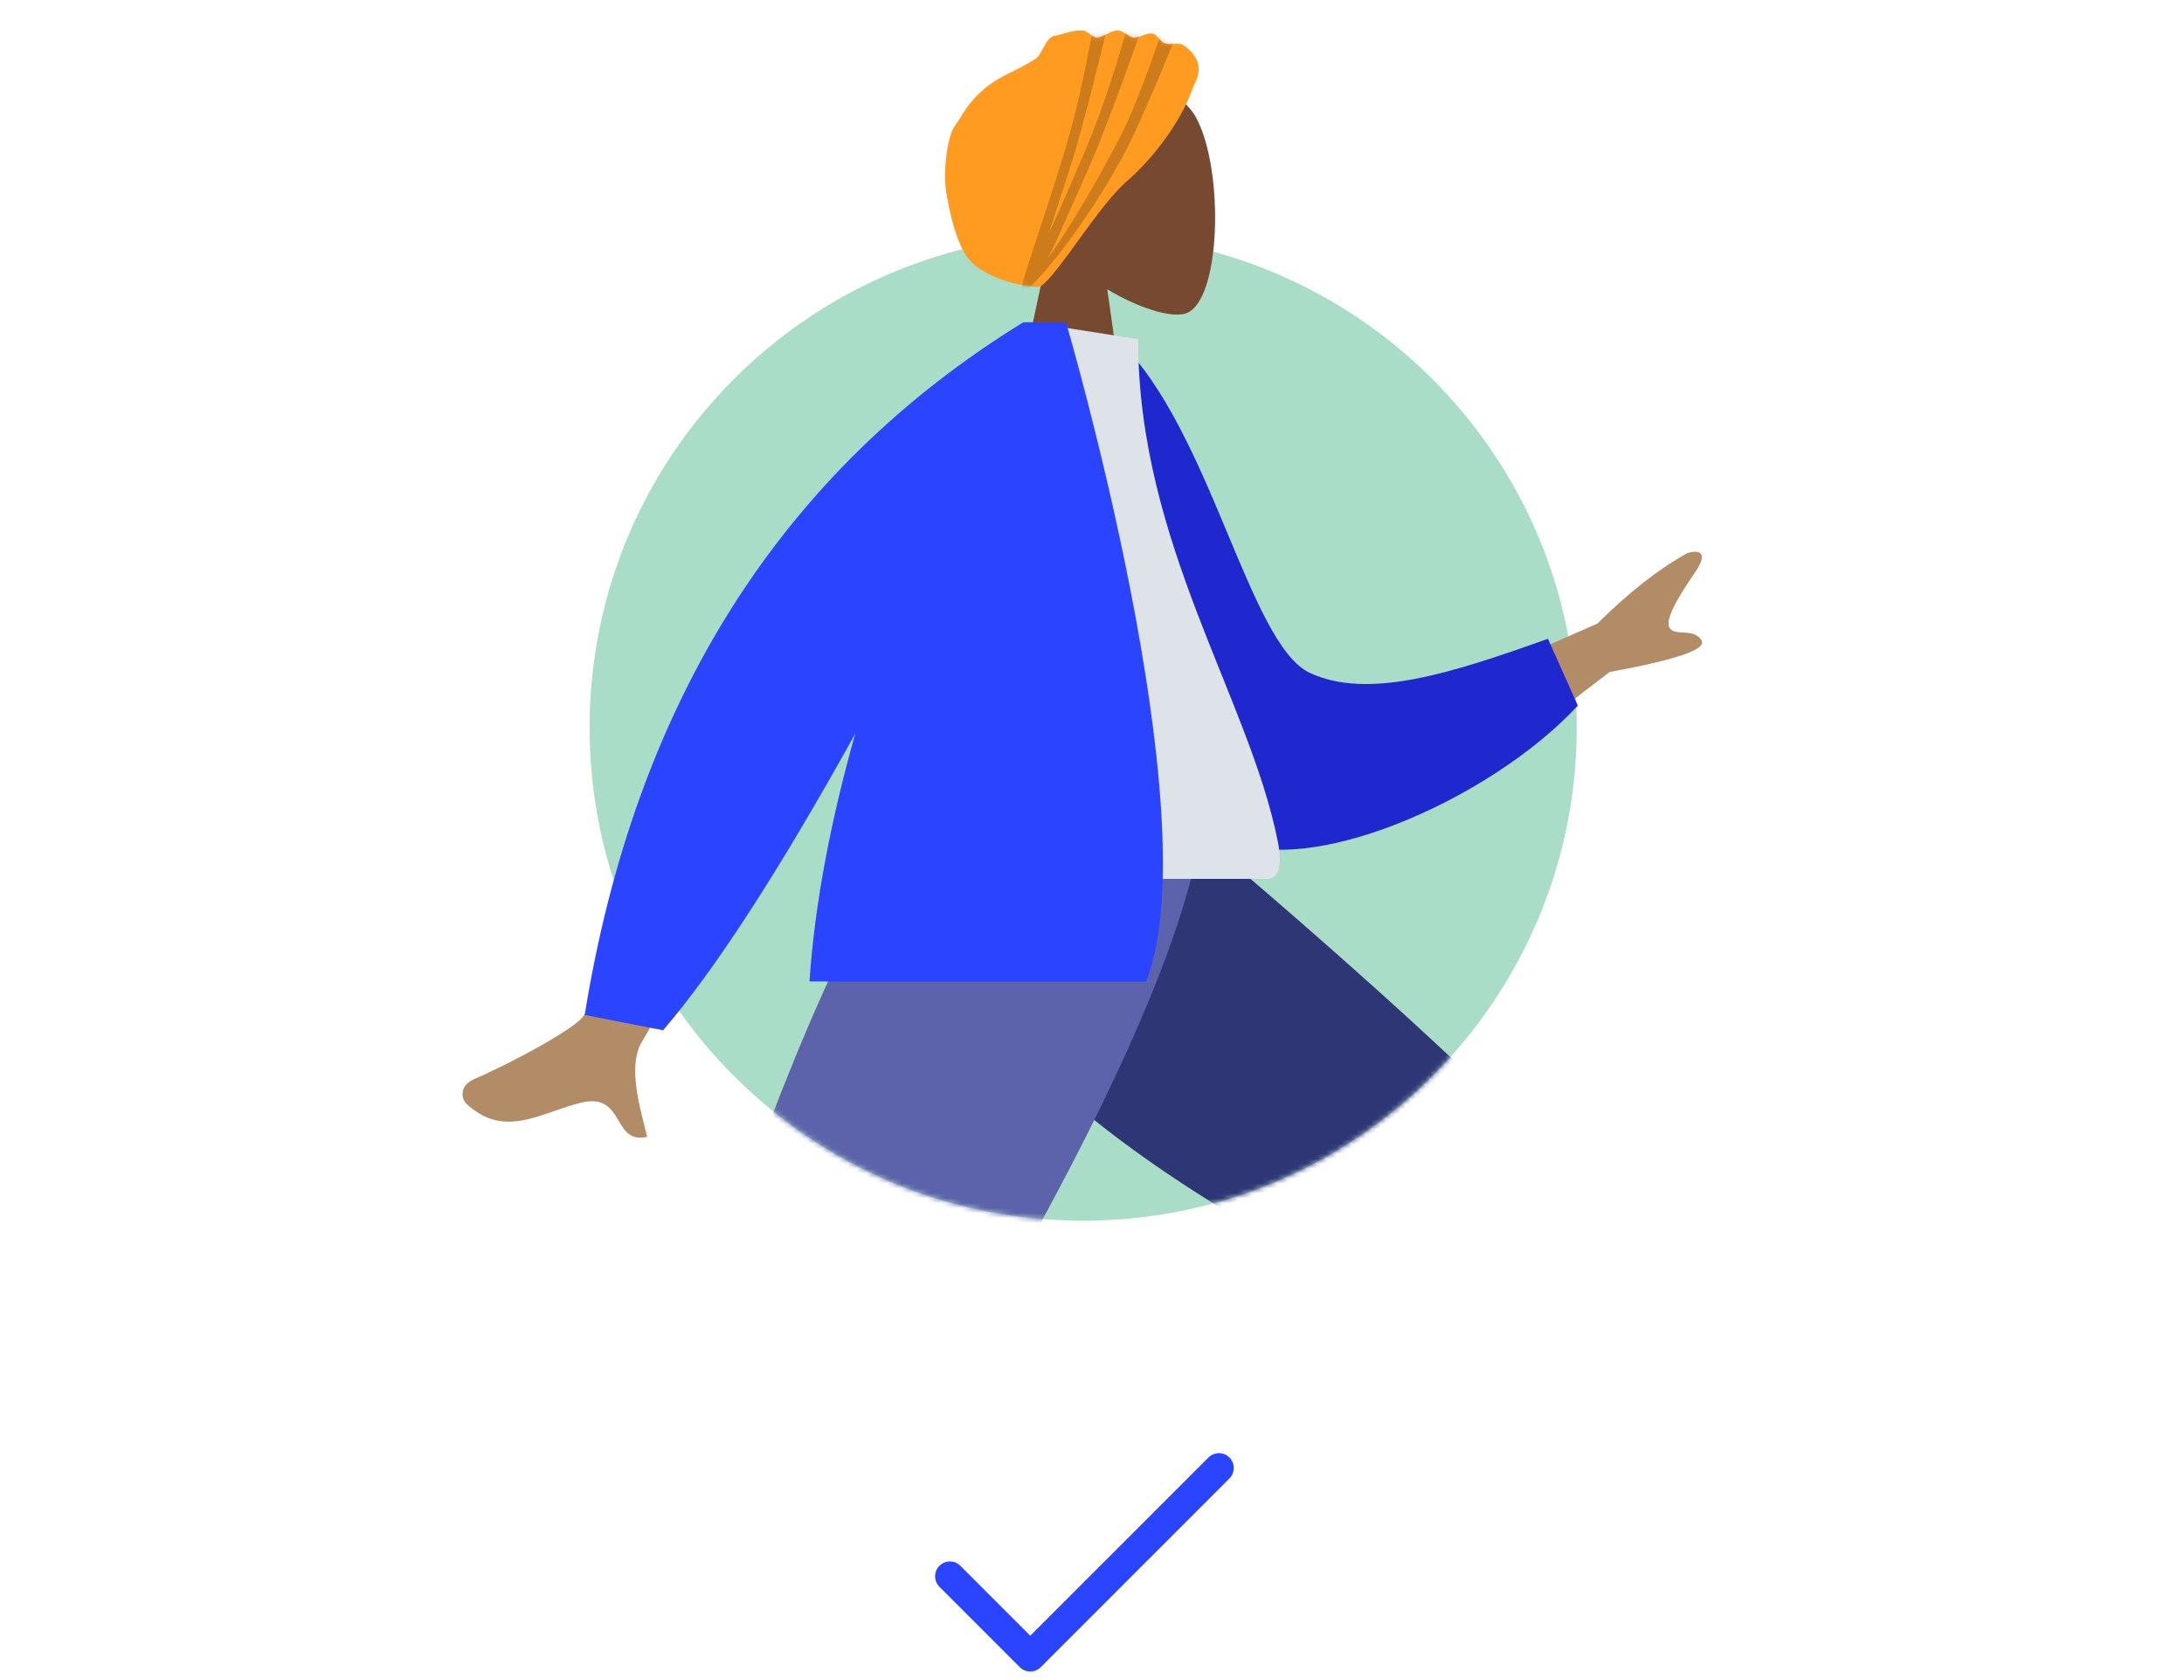 <svg width="260" height="200" viewBox="0 0 270 340" fill="none" xmlns="http://www.w3.org/2000/svg">
    <path fill-rule="evenodd" clip-rule="evenodd" d="M104.121 316.879C102.95 318.05 102.95 319.95 104.121 321.121L120.385 337.385C121.556 338.556 123.456 338.556 124.627 337.385L162.811 299.201C163.983 298.029 163.983 296.13 162.811 294.958C161.64 293.787 159.74 293.787 158.569 294.958L122.506 331.021L108.364 316.879C107.192 315.707 105.293 315.707 104.121 316.879Z" fill="#2B44FF" />
    <path fill-rule="evenodd" clip-rule="evenodd" d="M133.212 247.036C188.38 247.036 233.102 202.353 233.102 147.233C233.102 92.114 188.38 47.431 133.212 47.431C78.044 47.431 33.322 92.114 33.322 147.233C33.322 202.353 78.044 247.036 133.212 247.036Z" fill="#AADDC7" />
    <mask id="mask0" mask-type="alpha" maskUnits="userSpaceOnUse" x="0" y="0" width="270" height="250">
        <path fill-rule="evenodd" clip-rule="evenodd" d="M133.212 247.036C178.991 247.036 217.577 216.268 229.385 174.301C231.807 165.693 269.366 137.312 269.366 127.931C269.366 72.812 188.38 0.033 133.212 0.033C78.044 0.033 -36.898 223.325 11.709 247.036C40.74 261.197 59.784 215.11 63.656 218.864C81.641 236.301 106.172 247.036 133.212 247.036Z" fill="white" />
    </mask>
    <g mask="url(#mask0)">
        <path fill-rule="evenodd" clip-rule="evenodd" d="M138.093 58.542C144.498 62.399 150.79 64.262 153.744 63.501C161.151 61.594 161.832 34.521 156.101 23.848C150.37 13.175 120.907 8.523 119.422 29.669C118.907 37.009 121.991 43.559 126.548 48.903L118.377 86.957H142.113L138.093 58.542Z" fill="#784931" />
        <path fill-rule="evenodd" clip-rule="evenodd" d="M155.383 17.837C155.811 16.606 158.725 12.792 153.535 9.159C152.602 8.506 151.062 9.157 149.727 8.745C148.722 8.435 148.384 7.035 147.232 6.79C146.038 6.537 144.737 7.685 143.387 7.585C142.56 7.523 141.283 6.235 140.422 6.165C138.885 6.042 137.488 7.491 135.987 7.585C135.117 7.639 134.107 6.239 133.243 6.165C131.14 5.985 129.226 6.965 127.373 7.261C125.665 7.535 124.871 11.031 123.614 11.858C119.667 14.451 116.574 15.176 113.371 17.837C109.564 21 108.835 23.354 107.258 25.462C105.681 27.57 104.706 34.997 105.626 39.757C106.169 42.565 107.583 50.233 110.741 53.202C115.065 57.266 123.861 58.47 124.642 57.928C128.258 55.417 136.364 41.529 142.113 36.62C146.341 33.011 152.735 25.462 155.383 17.837Z" fill="#FF9B21" />
        <mask id="mask1" mask-type="alpha" maskUnits="userSpaceOnUse" x="105" y="6" width="52" height="53">
            <path fill-rule="evenodd" clip-rule="evenodd" d="M155.383 17.837C155.811 16.606 158.725 12.792 153.535 9.159C152.602 8.506 151.062 9.157 149.727 8.745C148.722 8.435 148.384 7.035 147.232 6.79C146.038 6.537 144.737 7.685 143.387 7.585C142.56 7.523 141.283 6.235 140.422 6.165C138.885 6.042 137.488 7.491 135.987 7.585C135.117 7.639 134.107 6.239 133.243 6.165C131.14 5.985 129.226 6.965 127.373 7.261C125.665 7.535 124.871 11.031 123.614 11.858C119.667 14.451 116.574 15.176 113.371 17.837C109.564 21 108.835 23.354 107.258 25.462C105.681 27.57 104.706 34.997 105.626 39.757C106.169 42.565 107.583 50.233 110.741 53.202C115.065 57.266 123.861 58.47 124.642 57.928C128.258 55.417 136.364 41.529 142.113 36.62C146.341 33.011 152.735 25.462 155.383 17.837Z" fill="white" />
        </mask>
        <g mask="url(#mask1)">
            <path fill-rule="evenodd" clip-rule="evenodd" d="M130.774 33.248C133.437 25.079 138.276 4.685 138.276 4.685L135.353 4.992C135.353 4.992 133.038 18.005 130.658 26.434C128.483 34.141 125.981 41.698 124.014 47.639C121.297 55.847 119.6 60.972 121.194 59.151C121.385 58.932 121.576 58.679 121.767 58.389C121.785 58.428 121.813 58.45 121.85 58.456C121.737 58.679 121.894 58.578 122.362 58.145L122.366 58.141C125.091 55.617 132.885 46.725 141.048 31.987C144.804 25.205 151.694 8.022 151.694 8.022L148.958 6.852C148.958 6.852 144.407 20.428 141.048 27.011C135.14 38.586 129.599 47.194 125.996 52.471C127.489 49.493 129.247 45.504 131.44 40.527C132.405 38.335 133.455 35.953 134.603 33.38C138.107 25.535 145.053 5.758 145.053 5.758H142.113C142.113 5.758 138.45 18.457 135.201 26.593C132.231 34.03 128.953 41.284 126.375 46.987L126.375 46.987L126.375 46.987C126.332 47.083 126.288 47.179 126.245 47.275C126.895 45.303 127.599 43.106 128.375 40.685C129.106 38.405 129.901 35.925 130.774 33.248Z" fill="black" fill-opacity="0.2" />
        </g>
        <path fill-rule="evenodd" clip-rule="evenodd" d="M99.234 168.972C101.017 193.29 215.9 264.885 216.57 266.894C217.017 268.233 180.812 351.559 180.812 351.559L190.854 355.458C190.854 355.458 246.387 267.21 243.535 257.806C239.451 244.344 154.399 169.231 154.399 169.231L99.234 168.972Z" fill="#B28B67" />
        <path fill-rule="evenodd" clip-rule="evenodd" d="M183.454 339.014L199.85 344.977C234.424 306.002 247.975 273.844 245.504 257.46C243.034 241.075 156.676 169.032 156.676 169.032L98.058 169.032C100.058 225.348 206.54 267.108 207.964 269.508C209.389 271.908 195.372 295.412 183.454 339.014Z" fill="#2F3676" />
        <path fill-rule="evenodd" clip-rule="evenodd" d="M112.443 168.972L61.266 291.726L10.966 395.504H22.834L152.67 168.972H112.443Z" fill="#997659" />
        <path fill-rule="evenodd" clip-rule="evenodd" d="M15.508 373.946L41.878 378.886C62.266 348.938 147.593 226.138 156.948 168.972H98.245C67.003 210.297 34.943 343.501 15.508 373.946Z" fill="#5C63AB" />
        <path fill-rule="evenodd" clip-rule="evenodd" d="M237.29 126.19L201.454 141.914L212.897 156.561L239.736 136.001C253.142 133.541 259.359 131.427 258.388 129.66C257.569 128.171 256.044 128.087 254.641 128.009C253.547 127.949 252.526 127.893 251.969 127.179C250.696 125.549 253.838 120.515 257.025 115.865C260.211 111.215 257.224 111.383 255.476 111.939C249.63 115.189 243.568 119.94 237.29 126.19ZM76.838 150.263L56.572 146.245C42.827 182.44 34.633 202.275 31.989 205.749C30.05 208.297 18.094 214.859 10.001 218.363C6.753 219.77 7.45 222.513 8.403 223.39C14.412 228.925 19.999 226.985 26.081 224.873C27.841 224.262 29.643 223.636 31.509 223.173C36.339 221.975 37.808 224.456 39.197 226.801C40.427 228.877 41.593 230.846 44.972 230.06C44.818 229.398 44.629 228.656 44.426 227.855C43.108 222.676 41.166 215.04 44.048 210.603C45.527 208.326 56.457 188.212 76.838 150.263Z" fill="#B28B67" />
        <path fill-rule="evenodd" clip-rule="evenodd" d="M131.921 70.486L140.474 69.021C159.101 87.074 166.702 130.447 179.116 136.188C190.853 141.616 207.49 136.364 227.267 129.271L233.323 142.791C215.354 162.214 177.074 178.623 161.557 169.256C136.749 154.278 131.022 100.784 131.921 70.486Z" fill="#1F28CF" />
        <path fill-rule="evenodd" clip-rule="evenodd" d="M94.641 177.866C94.641 177.866 146.077 177.866 170.311 177.866C173.769 177.866 173.118 172.877 172.618 170.36C166.849 141.308 144.33 109.992 144.33 68.637L122.503 65.217C104.449 94.228 98.206 129.945 94.641 177.866Z" fill="#DDE3E9" />
        <path fill-rule="evenodd" clip-rule="evenodd" d="M121.344 65.217H121.095C72.137 95.36 42.55 142.086 32.333 205.394L48.194 208.498C58.701 196.268 71.667 176.253 87.093 148.452C82.361 165.199 78.905 182.375 77.828 198.617H145.943C159.129 165.322 129.737 65.217 129.737 65.217H125.034H121.344Z" fill="#2B44FF" />
    </g>
</svg>
